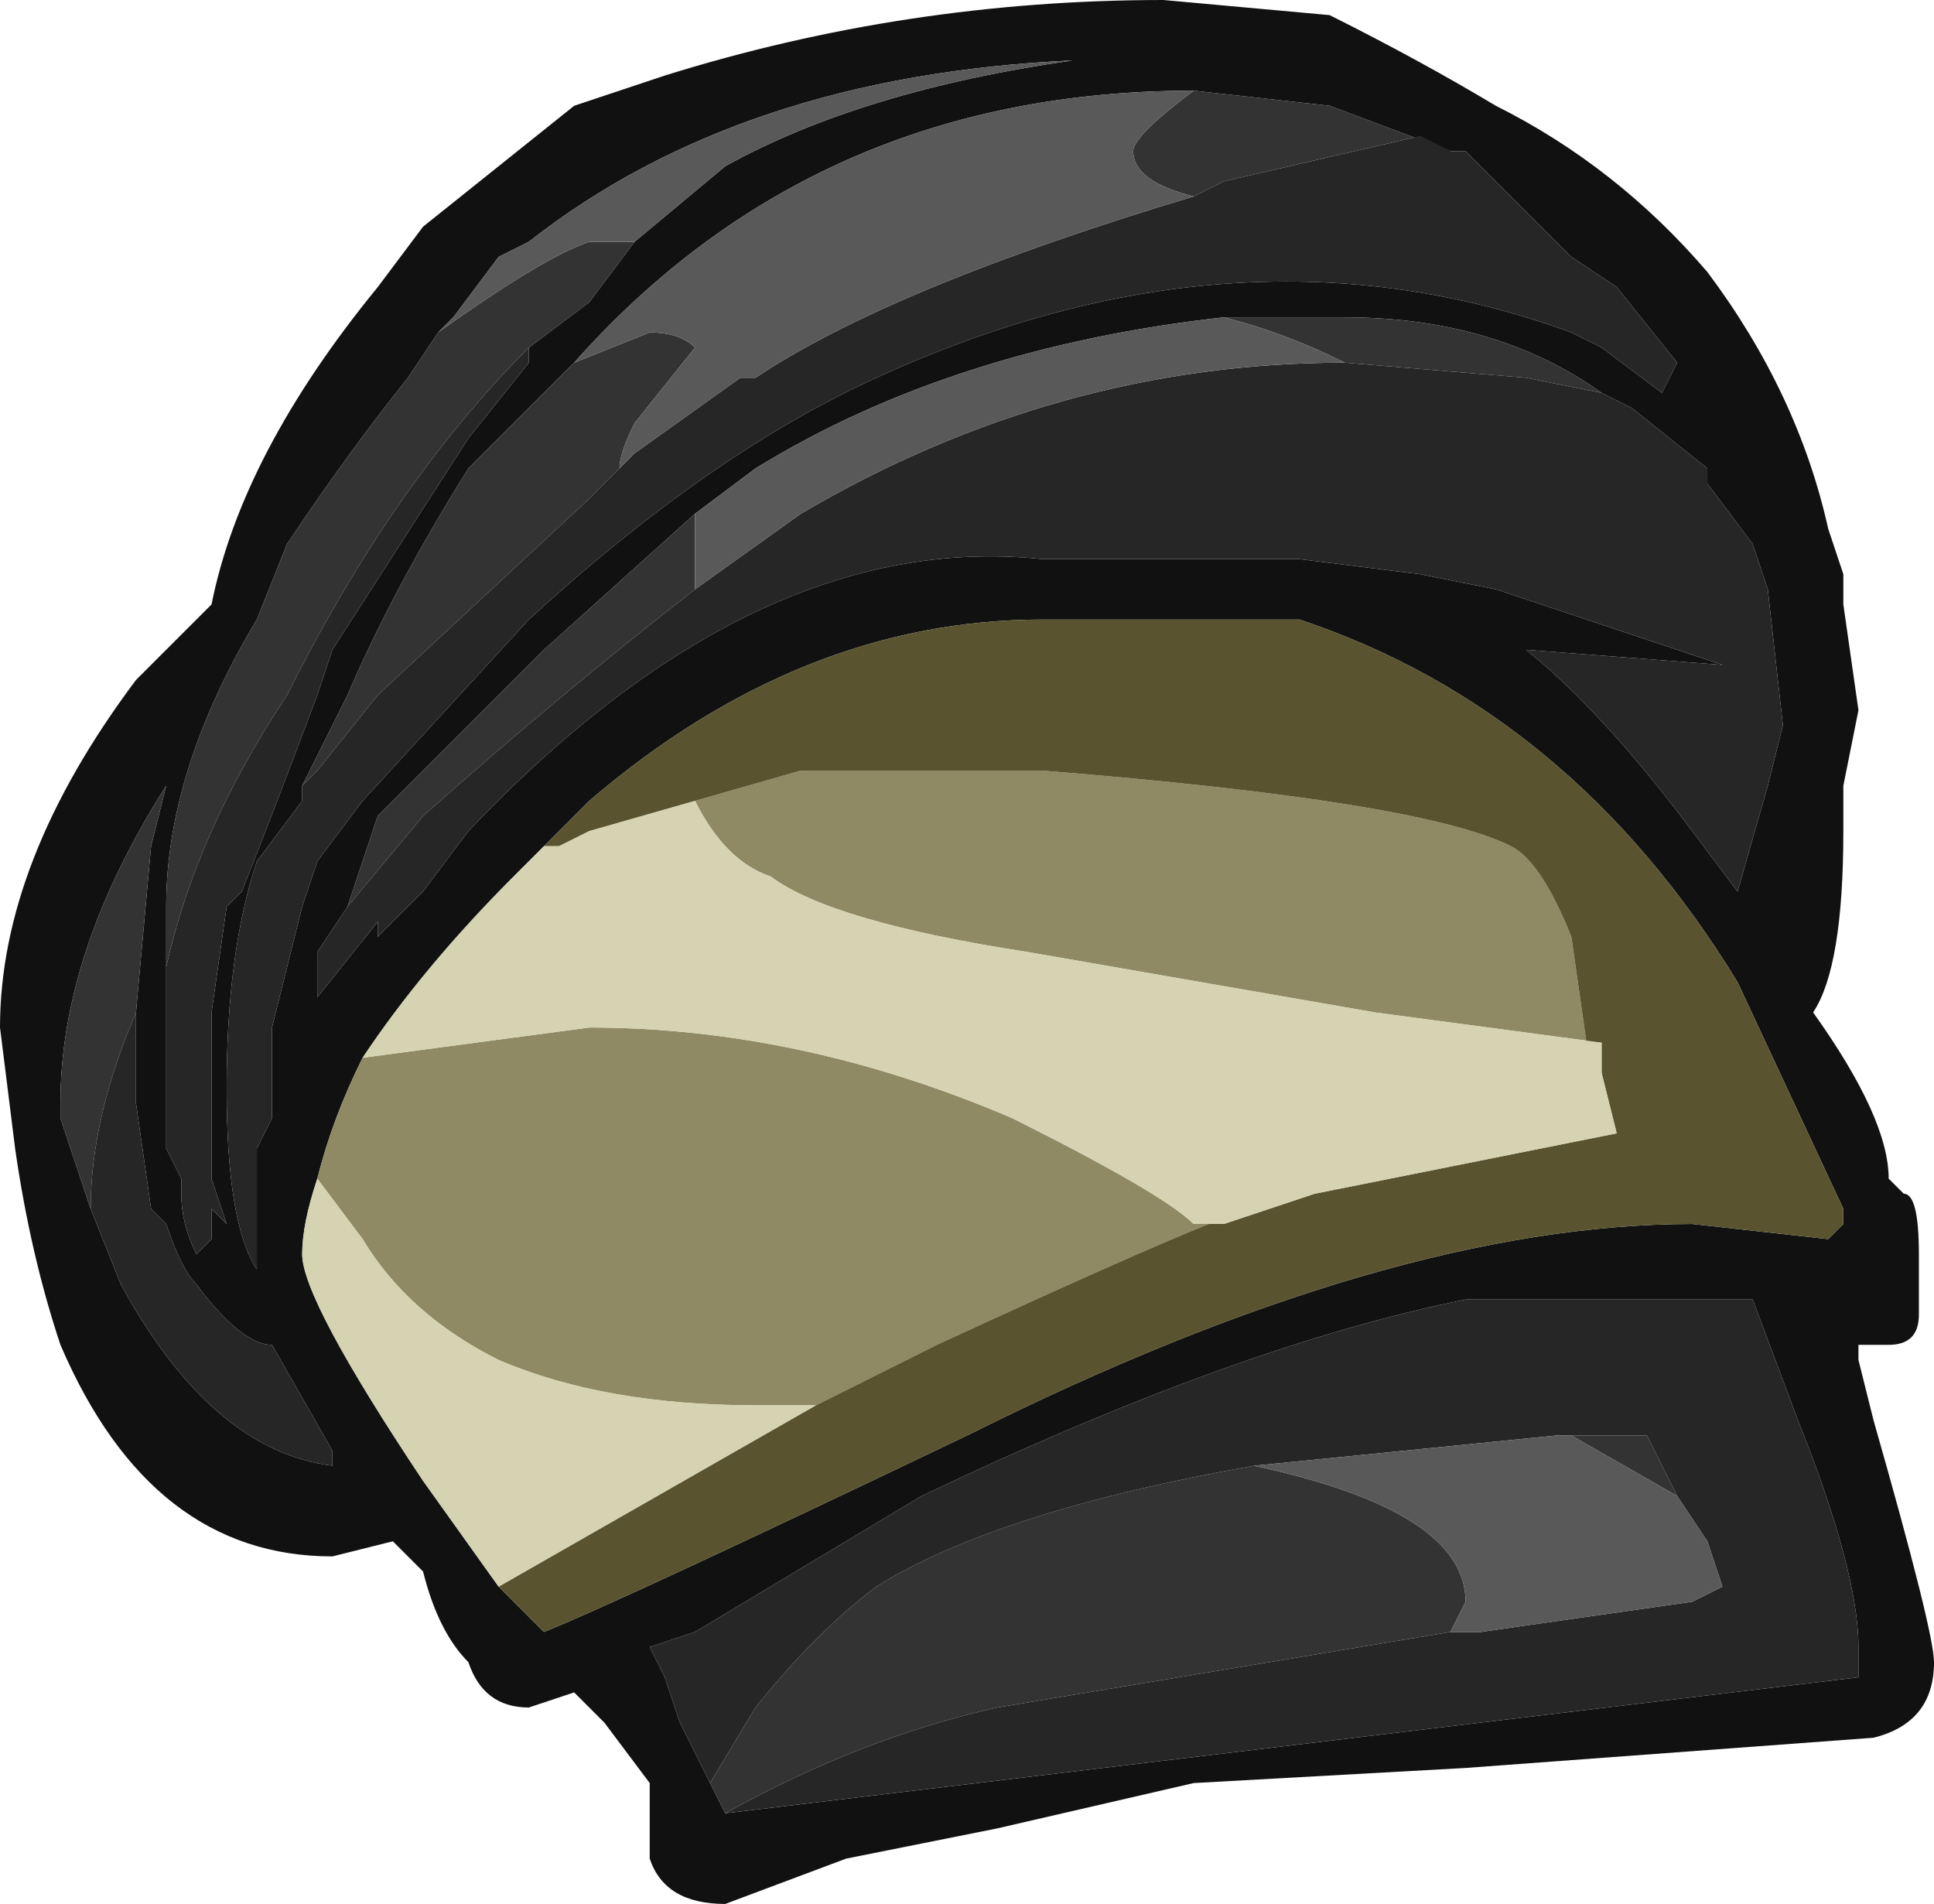 <?xml version="1.0" encoding="UTF-8" standalone="no"?>
<svg xmlns:ffdec="https://www.free-decompiler.com/flash" xmlns:xlink="http://www.w3.org/1999/xlink" ffdec:objectType="shape" height="6.3px" width="6.4px" xmlns="http://www.w3.org/2000/svg">
  <g transform="matrix(1.0, 0.0, 0.0, 1.0, 0.5, 5.6)">
    <path d="M3.9 -5.55 Q4.2 -5.4 4.45 -5.25 4.85 -5.05 5.15 -4.7 5.45 -4.3 5.55 -3.85 L5.6 -3.7 5.6 -3.6 5.65 -3.25 5.6 -3.0 5.6 -2.85 Q5.6 -2.4 5.5 -2.25 5.75 -1.9 5.75 -1.7 L5.8 -1.65 Q5.85 -1.65 5.85 -1.45 L5.85 -1.25 Q5.85 -1.15 5.75 -1.15 L5.65 -1.15 5.65 -1.1 5.7 -0.9 Q5.9 -0.2 5.9 -0.1 5.9 0.1 5.7 0.15 L4.35 0.25 3.45 0.3 2.8 0.45 2.3 0.55 1.9 0.7 Q1.7 0.7 1.65 0.55 L1.65 0.3 1.5 0.1 1.4 0.0 1.25 0.05 Q1.1 0.05 1.05 -0.1 0.95 -0.2 0.9 -0.4 L0.8 -0.5 0.6 -0.45 Q0.0 -0.45 -0.3 -1.15 -0.4 -1.45 -0.45 -1.8 L-0.5 -2.2 Q-0.5 -2.75 -0.05 -3.35 L0.2 -3.6 Q0.3 -4.1 0.75 -4.65 L0.9 -4.85 1.4 -5.25 1.7 -5.35 Q2.5 -5.6 3.35 -5.6 L3.9 -5.55 M0.5 -3.0 L0.5 -2.95 0.35 -2.75 Q0.25 -2.45 0.25 -2.0 0.25 -1.55 0.35 -1.4 L0.35 -1.8 0.4 -1.9 0.4 -2.2 Q0.45 -2.4 0.5 -2.6 L0.55 -2.75 0.7 -2.95 1.25 -3.55 Q1.85 -4.1 2.4 -4.35 3.6 -4.9 4.7 -4.5 L4.8 -4.45 5.0 -4.3 5.05 -4.4 4.85 -4.65 4.7 -4.75 4.35 -5.1 4.3 -5.1 3.9 -5.25 3.45 -5.3 Q2.2 -5.3 1.4 -4.4 L1.05 -4.05 Q0.8 -3.65 0.65 -3.3 L0.5 -3.0 M0.65 -2.6 L0.55 -2.45 0.55 -2.3 0.75 -2.55 0.75 -2.5 0.9 -2.65 1.05 -2.85 Q2.0 -3.85 2.95 -3.75 L3.8 -3.75 4.2 -3.7 4.45 -3.65 5.2 -3.4 4.55 -3.45 Q4.8 -3.25 5.1 -2.85 L5.25 -2.65 5.35 -3.0 5.4 -3.2 5.35 -3.65 5.3 -3.8 5.15 -4.0 5.15 -4.05 4.9 -4.25 4.8 -4.3 Q4.45 -4.55 3.95 -4.55 L3.55 -4.55 Q2.65 -4.45 2.0 -4.05 L1.8 -3.9 1.3 -3.45 0.75 -2.9 0.65 -2.6 M1.6 -4.8 L1.9 -5.05 Q2.35 -5.3 3.05 -5.4 1.95 -5.35 1.25 -4.8 L1.15 -4.75 1.0 -4.55 0.95 -4.5 0.85 -4.35 Q0.65 -4.1 0.45 -3.8 L0.35 -3.55 Q0.05 -3.05 0.05 -2.6 L0.05 -2.4 0.05 -1.8 0.1 -1.7 0.1 -1.65 Q0.1 -1.55 0.15 -1.45 L0.2 -1.5 0.2 -1.55 0.2 -1.6 0.25 -1.55 0.2 -1.7 0.2 -2.25 0.25 -2.6 0.3 -2.65 Q0.4 -2.9 0.55 -3.3 L0.6 -3.45 1.05 -4.15 1.25 -4.4 1.25 -4.45 1.45 -4.6 1.6 -4.8 M1.3 -2.8 L1.2 -2.7 Q0.9 -2.4 0.7 -2.1 0.6 -1.9 0.55 -1.7 0.5 -1.55 0.5 -1.45 0.5 -1.3 0.9 -0.7 L1.15 -0.35 1.3 -0.2 Q1.55 -0.3 2.7 -0.85 4.1 -1.55 5.1 -1.55 L5.55 -1.5 5.6 -1.55 5.6 -1.6 5.25 -2.35 Q4.7 -3.25 3.8 -3.55 L2.95 -3.55 Q2.15 -3.55 1.45 -2.95 L1.3 -2.8 M-0.2 -1.6 L-0.1 -1.35 Q0.2 -0.8 0.6 -0.75 L0.6 -0.8 0.4 -1.15 Q0.3 -1.15 0.15 -1.35 0.1 -1.4 0.05 -1.55 L0.0 -1.6 -0.05 -1.95 -0.05 -2.25 0.0 -2.8 0.05 -3.0 Q-0.3 -2.45 -0.3 -1.95 L-0.3 -1.9 -0.2 -1.6 M1.9 0.4 L5.65 -0.05 5.65 -0.15 Q5.65 -0.4 5.45 -0.9 L5.3 -1.3 4.35 -1.3 Q3.6 -1.15 2.55 -0.65 L1.8 -0.2 1.65 -0.15 1.7 -0.05 1.75 0.1 1.85 0.3 1.9 0.4" fill="#111111" fill-rule="evenodd" stroke="none"/>
    <path d="M4.8 -2.15 L4.05 -2.25 2.9 -2.45 Q2.25 -2.55 2.05 -2.7 1.9 -2.75 1.8 -2.95 L2.15 -3.05 2.95 -3.05 Q4.2 -2.95 4.5 -2.8 4.6 -2.75 4.7 -2.5 L4.75 -2.15 4.8 -2.15 M0.7 -2.1 L1.45 -2.2 Q2.15 -2.2 2.85 -1.9 3.35 -1.65 3.45 -1.55 L3.5 -1.55 Q3.25 -1.45 2.6 -1.15 L2.2 -0.95 2.0 -0.95 Q1.5 -0.95 1.15 -1.1 0.85 -1.25 0.7 -1.5 L0.55 -1.7 Q0.6 -1.9 0.7 -2.1" fill="#8f8a64" fill-rule="evenodd" stroke="none"/>
    <path d="M4.3 -5.1 L4.2 -5.15 3.55 -5.0 3.45 -4.95 Q3.25 -5.0 3.25 -5.1 3.25 -5.15 3.45 -5.3 L3.9 -5.25 4.3 -5.1 M1.55 -4.05 L1.45 -3.95 0.75 -3.3 0.55 -3.05 0.5 -3.0 0.65 -3.3 Q0.8 -3.65 1.05 -4.05 L1.4 -4.4 1.65 -4.5 Q1.75 -4.5 1.8 -4.45 L1.6 -4.2 Q1.55 -4.1 1.55 -4.05 M4.8 -4.3 L4.55 -4.35 3.95 -4.4 Q3.75 -4.5 3.55 -4.55 L3.95 -4.55 Q4.45 -4.55 4.8 -4.3 M1.8 -3.65 Q1.35 -3.3 0.9 -2.9 L0.65 -2.6 0.75 -2.9 1.3 -3.45 1.8 -3.9 1.8 -3.65 M0.95 -4.5 Q1.3 -4.75 1.45 -4.8 L1.6 -4.8 1.45 -4.6 1.25 -4.45 Q0.8 -4.0 0.45 -3.3 0.15 -2.85 0.05 -2.4 L0.05 -2.6 Q0.05 -3.05 0.35 -3.55 L0.45 -3.8 Q0.65 -4.1 0.85 -4.35 L0.95 -4.5 M0.2 -1.55 L0.2 -1.5 0.2 -1.55 M-0.05 -2.25 Q-0.2 -1.9 -0.2 -1.6 L-0.3 -1.9 -0.3 -1.95 Q-0.3 -2.45 0.05 -3.0 L0.0 -2.8 -0.05 -2.25 M1.85 0.3 L2.0 0.05 Q2.2 -0.2 2.4 -0.35 2.8 -0.6 3.65 -0.75 4.35 -0.6 4.35 -0.3 L4.3 -0.2 2.8 0.05 Q2.35 0.15 1.9 0.4 L1.85 0.3 M4.65 -0.85 L4.95 -0.85 5.05 -0.65 4.7 -0.85 4.65 -0.85" fill="#333333" fill-rule="evenodd" stroke="none"/>
    <path d="M4.8 -2.15 L4.75 -2.15 4.7 -2.5 Q4.6 -2.75 4.5 -2.8 4.2 -2.95 2.95 -3.05 L2.15 -3.05 1.8 -2.95 1.45 -2.85 1.35 -2.8 1.3 -2.8 1.45 -2.95 Q2.15 -3.55 2.95 -3.55 L3.8 -3.55 Q4.7 -3.25 5.25 -2.35 L5.6 -1.6 5.6 -1.55 5.55 -1.5 5.1 -1.55 Q4.1 -1.55 2.7 -0.85 1.55 -0.3 1.3 -0.2 L1.15 -0.35 2.2 -0.95 2.6 -1.15 Q3.25 -1.45 3.5 -1.55 L3.55 -1.55 3.85 -1.65 4.85 -1.85 4.8 -2.05 4.8 -2.15" fill="#59542f" fill-rule="evenodd" stroke="none"/>
    <path d="M1.8 -2.95 Q1.9 -2.75 2.05 -2.7 2.25 -2.55 2.9 -2.45 L4.05 -2.25 4.8 -2.15 4.8 -2.05 4.85 -1.85 3.85 -1.65 3.55 -1.55 3.5 -1.55 3.45 -1.55 Q3.35 -1.65 2.85 -1.9 2.15 -2.2 1.45 -2.2 L0.7 -2.1 Q0.9 -2.4 1.2 -2.7 L1.3 -2.8 1.35 -2.8 1.45 -2.85 1.8 -2.95 M1.15 -0.35 L0.9 -0.7 Q0.5 -1.3 0.5 -1.45 0.5 -1.55 0.55 -1.7 L0.7 -1.5 Q0.85 -1.25 1.15 -1.1 1.5 -0.95 2.0 -0.95 L2.2 -0.95 1.15 -0.35" fill="#d5d3b1" fill-rule="evenodd" stroke="none"/>
    <path d="M4.3 -5.1 L4.35 -5.1 4.7 -4.75 4.85 -4.65 5.05 -4.4 5.0 -4.3 4.8 -4.45 4.7 -4.5 Q3.6 -4.9 2.4 -4.35 1.85 -4.1 1.25 -3.55 L0.7 -2.95 0.55 -2.75 0.5 -2.6 Q0.45 -2.4 0.4 -2.2 L0.4 -1.9 0.35 -1.8 0.35 -1.4 Q0.25 -1.55 0.25 -2.0 0.25 -2.45 0.35 -2.75 L0.5 -2.95 0.5 -3.0 0.55 -3.05 0.75 -3.3 1.45 -3.95 1.55 -4.05 1.6 -4.1 1.95 -4.35 2.0 -4.35 Q2.45 -4.65 3.45 -4.95 L3.55 -5.0 4.2 -5.15 4.3 -5.1 M4.8 -4.3 L4.9 -4.25 5.15 -4.05 5.15 -4.0 5.3 -3.8 5.35 -3.65 5.4 -3.2 5.35 -3.0 5.25 -2.65 5.1 -2.85 Q4.8 -3.25 4.55 -3.45 L5.2 -3.4 4.45 -3.65 4.2 -3.7 3.8 -3.75 2.95 -3.75 Q2.0 -3.85 1.05 -2.85 L0.9 -2.65 0.75 -2.5 0.75 -2.55 0.55 -2.3 0.55 -2.45 0.65 -2.6 0.9 -2.9 Q1.35 -3.3 1.8 -3.65 L2.15 -3.9 Q3.0 -4.4 3.95 -4.4 L4.55 -4.35 4.8 -4.3 M1.25 -4.45 L1.25 -4.4 1.05 -4.15 0.6 -3.45 0.55 -3.3 Q0.4 -2.9 0.3 -2.65 L0.25 -2.6 0.2 -2.25 0.2 -1.7 0.25 -1.55 0.2 -1.6 0.2 -1.55 0.2 -1.5 0.15 -1.45 Q0.1 -1.55 0.1 -1.65 L0.1 -1.7 0.05 -1.8 0.05 -2.4 Q0.15 -2.85 0.45 -3.3 0.8 -4.0 1.25 -4.45 M-0.05 -2.25 L-0.05 -1.95 0.0 -1.6 0.05 -1.55 Q0.1 -1.4 0.15 -1.35 0.3 -1.15 0.4 -1.15 L0.6 -0.8 0.6 -0.75 Q0.2 -0.8 -0.1 -1.35 L-0.2 -1.6 Q-0.2 -1.9 -0.05 -2.25 M1.85 0.3 L1.75 0.1 1.7 -0.05 1.65 -0.15 1.8 -0.2 2.55 -0.65 Q3.6 -1.15 4.35 -1.3 L5.3 -1.3 5.45 -0.9 Q5.65 -0.4 5.65 -0.15 L5.65 -0.05 1.9 0.4 Q2.35 0.15 2.8 0.05 L4.3 -0.2 4.4 -0.2 5.1 -0.3 5.2 -0.35 5.15 -0.5 5.05 -0.65 4.95 -0.85 4.65 -0.85 3.65 -0.75 Q2.8 -0.6 2.4 -0.35 2.2 -0.2 2.0 0.05 L1.85 0.3" fill="#262626" fill-rule="evenodd" stroke="none"/>
    <path d="M3.45 -4.95 Q2.45 -4.65 2.0 -4.35 L1.95 -4.35 1.6 -4.1 1.55 -4.05 Q1.55 -4.1 1.6 -4.2 L1.8 -4.45 Q1.75 -4.5 1.65 -4.5 L1.4 -4.4 Q2.2 -5.3 3.45 -5.3 3.25 -5.15 3.25 -5.1 3.25 -5.0 3.45 -4.95 M3.95 -4.4 Q3.0 -4.4 2.15 -3.9 L1.8 -3.65 1.8 -3.9 2.0 -4.05 Q2.65 -4.45 3.55 -4.55 3.75 -4.5 3.95 -4.4 M0.95 -4.5 L1.0 -4.55 1.15 -4.75 1.25 -4.8 Q1.95 -5.35 3.05 -5.4 2.35 -5.3 1.9 -5.05 L1.6 -4.8 1.45 -4.8 Q1.3 -4.75 0.95 -4.5 M3.65 -0.75 L4.65 -0.85 4.7 -0.85 5.05 -0.65 5.15 -0.5 5.2 -0.35 5.1 -0.3 4.4 -0.2 4.3 -0.2 4.35 -0.3 Q4.35 -0.6 3.65 -0.75" fill="#595959" fill-rule="evenodd" stroke="none"/>
  </g>
</svg>
